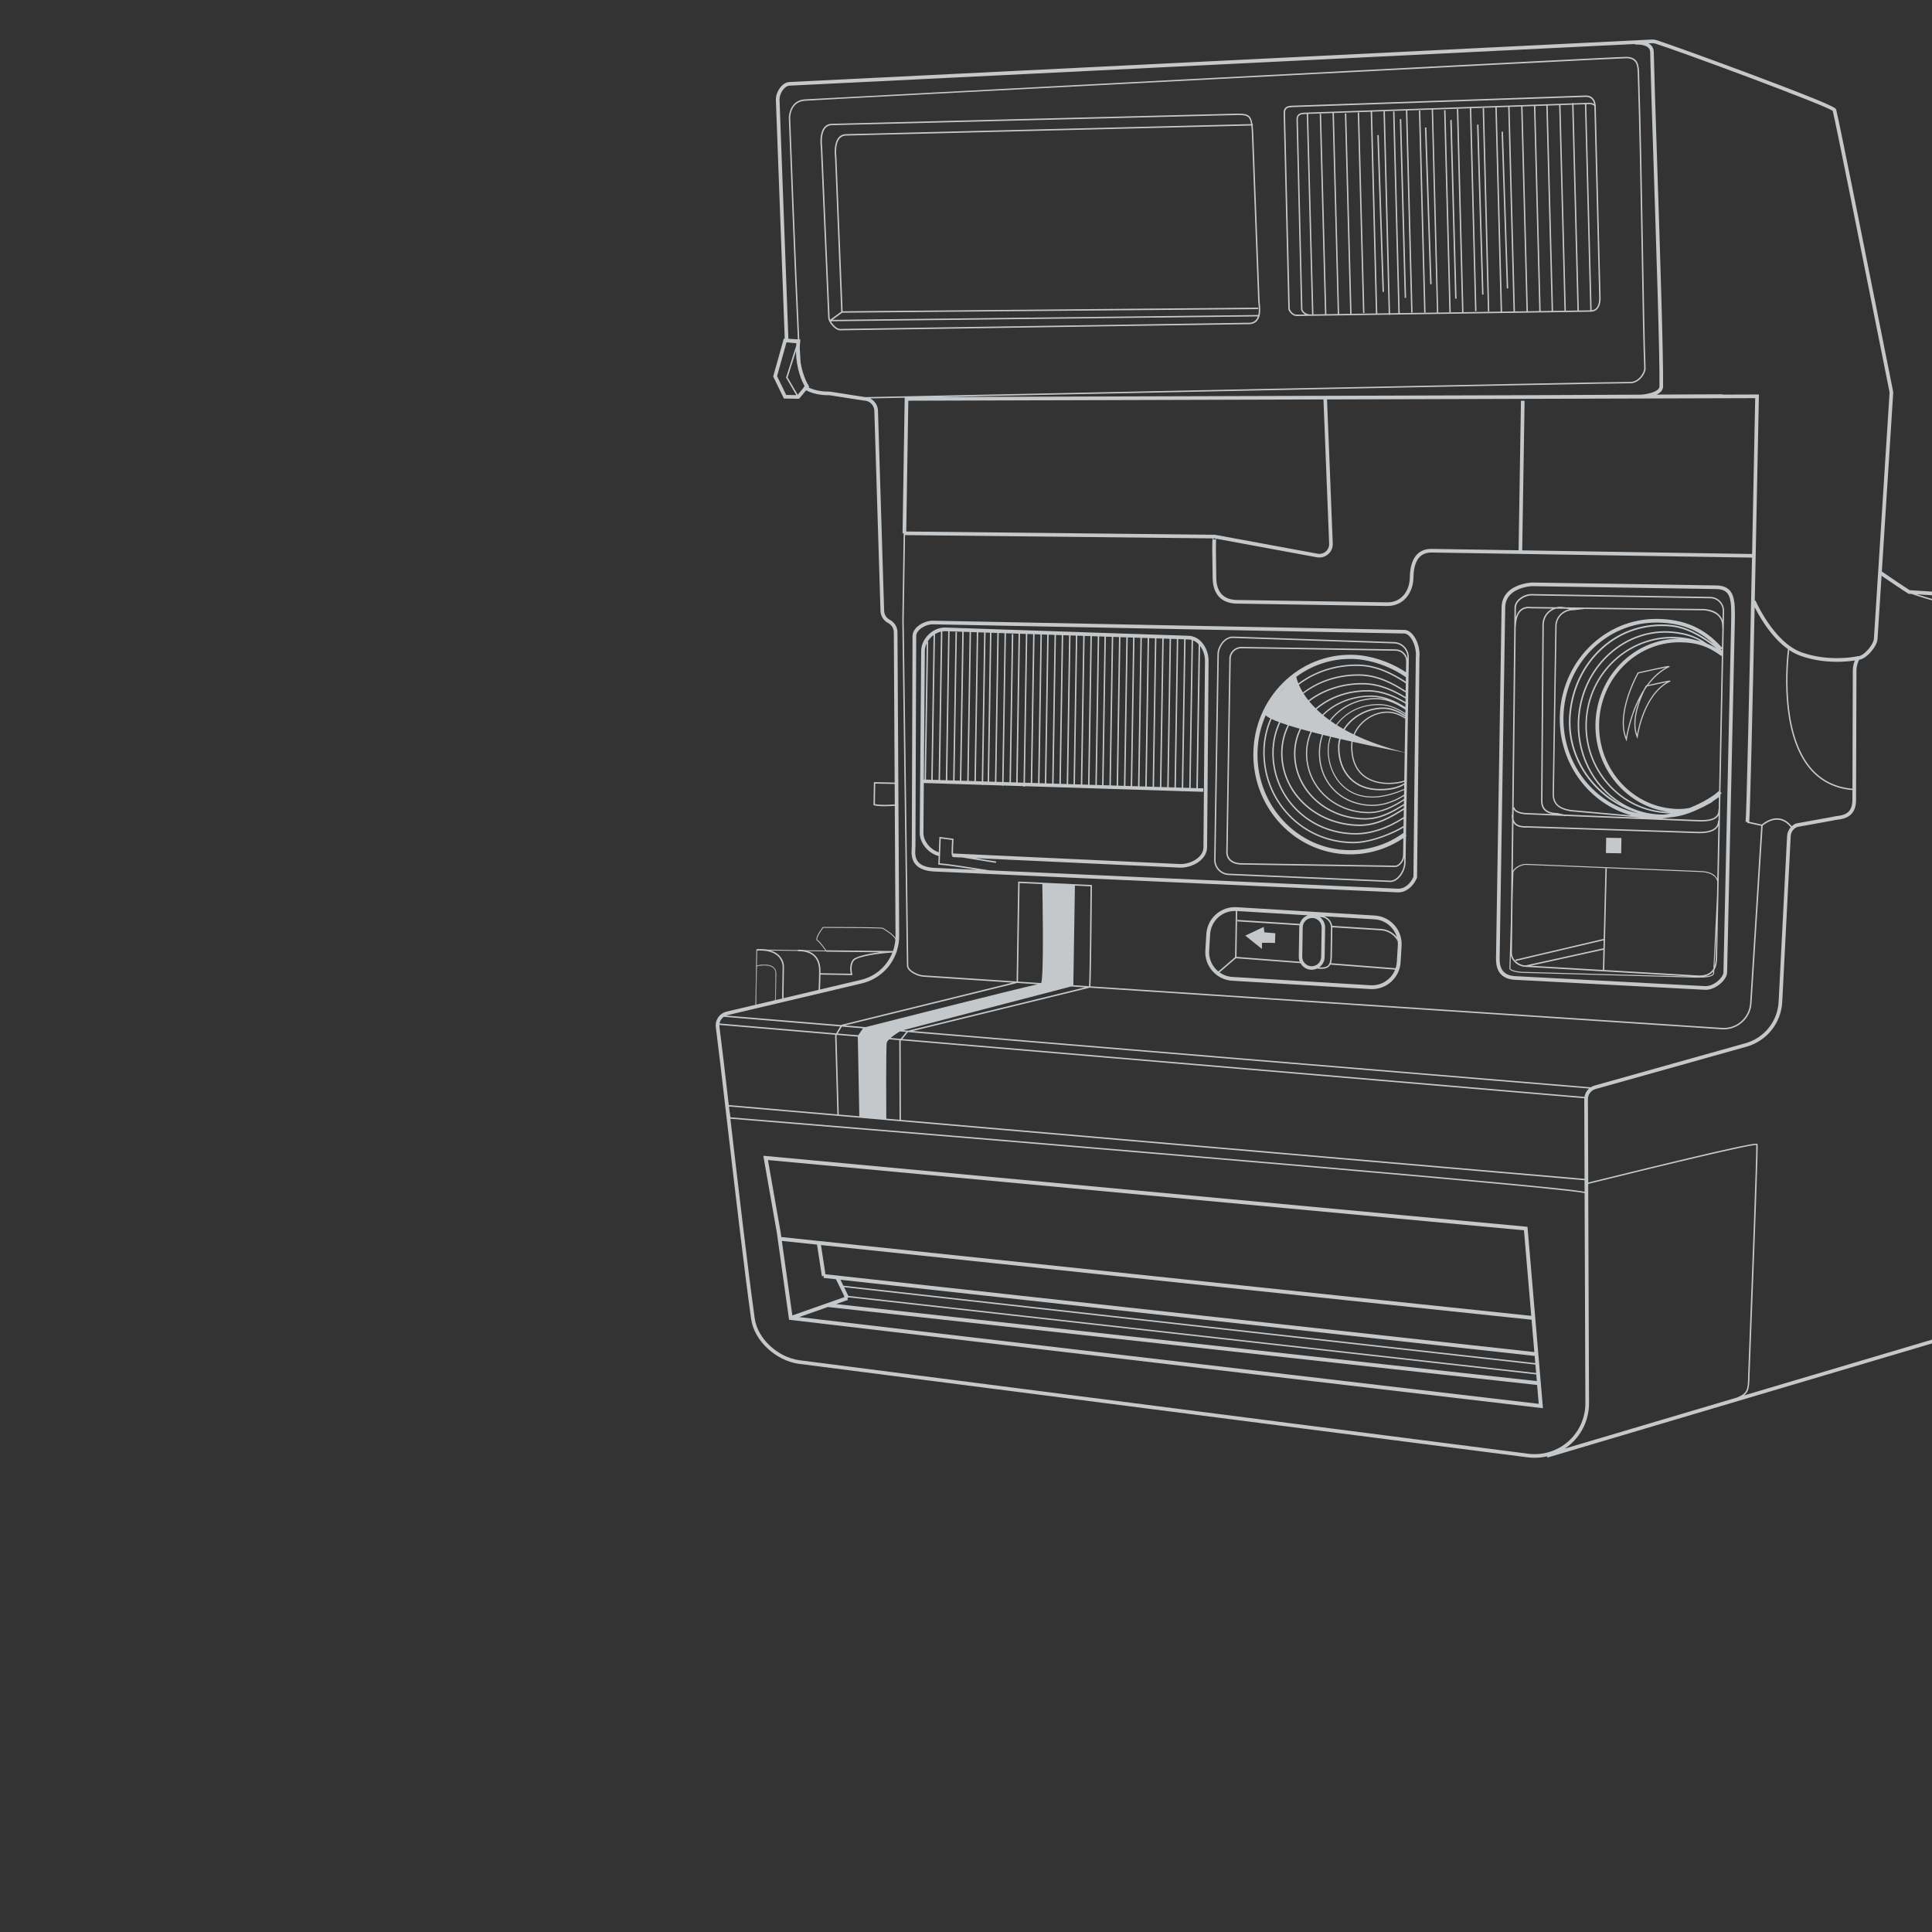 <svg width="440" height="440" viewBox="0 0 440 440" fill="none" xmlns="http://www.w3.org/2000/svg">
<rect x="0" y="0" width="440" height="440" fill="#333333" stroke="none"/>
<g clip-path="url(#clip0_5737_13895)">
<g opacity="0.8" clip-path="url(#clip1_5737_13895)">
<path d="M176.506 228.114L176.609 221.682C176.62 220.993 176.323 220.49 175.726 220.193C174.541 219.599 172.645 219.972 172.379 220.106L172.234 229.123L176.506 228.114ZM176.601 228.19L172.139 229.245L172.283 220.064V220.06C172.348 219.87 176.746 219.001 176.7 221.682C176.678 223.289 176.601 228.19 176.601 228.19Z" fill="#E9EEF1"/>
<path d="M172.139 229.245L176.602 228.19C176.602 228.19 176.678 223.289 176.705 221.686C176.746 219.001 172.348 219.873 172.287 220.064V220.068L172.139 229.245ZM172.188 220.064V220.06L172.249 216.328C172.249 216.275 172.291 216.233 172.341 216.233H172.345L187.972 216.481C187.648 216.008 186.635 214.561 186.106 214.249C186.011 214.196 185.958 214.108 185.931 213.99C185.786 213.255 187.206 211.367 187.37 211.153C187.385 211.13 187.416 211.115 187.443 211.115C187.458 211.115 188.322 211.119 189.605 211.123C190.885 211.123 192.583 211.134 194.274 211.146C201.185 211.207 201.208 211.294 201.234 211.405C201.257 211.427 201.467 211.565 201.672 211.694C202.571 212.265 204.433 213.457 204.334 214.79C204.33 214.843 204.288 214.889 204.231 214.881C204.182 214.877 204.14 214.832 204.144 214.778C204.231 213.556 202.434 212.41 201.57 211.854C201.254 211.656 201.124 211.568 201.071 211.504C200.515 211.37 192.709 211.313 187.488 211.306C187.043 211.896 186.007 213.415 186.114 213.952C186.129 214.013 186.156 214.055 186.194 214.078C186.864 214.478 188.166 216.435 188.223 216.522C188.242 216.553 188.246 216.591 188.231 216.621C188.212 216.652 188.181 216.671 188.147 216.671C188.147 216.671 188.147 216.671 188.143 216.671L172.432 216.42L172.375 219.9C172.76 219.755 173.624 219.664 174.146 219.675C175.871 219.702 176.811 220.414 176.792 221.678L176.689 228.182C176.689 228.224 176.659 228.262 176.617 228.274L172.154 229.328C172.147 229.328 172.139 229.332 172.131 229.332C172.108 229.332 172.089 229.325 172.07 229.309C172.048 229.294 172.036 229.264 172.036 229.237L172.181 220.06L172.188 220.064Z" fill="#E9EEF1"/>
<path d="M483.949 137.235C468.429 136.561 436.961 134.542 434.924 134.409C433.732 133.678 429.528 130.814 428.576 130.163L431.158 89.583C431.161 89.35 431.139 89.114 431.093 88.882C430.819 87.545 429.73 82.093 428.355 75.193C424.753 57.136 418.729 26.916 418.169 24.936C418.074 24.605 417.933 24.102 399.26 17.103C390.216 13.714 379.741 9.922 377.281 9.149C376.915 9.034 376.538 8.985 376.154 9.004L179.769 18.68C178.086 18.764 176.712 20.907 176.696 22.648L178.718 77.112L178.505 77.1L176.087 85.744L178.528 90.767L181.982 90.82L183.589 88.893C185.077 89.655 186.859 90.036 188.912 90.009L196.668 91.22H196.703C198.009 91.212 199.083 92.244 199.121 93.539L200.526 139.131C200.56 140.3 201.23 141.358 202.266 141.895C203.058 142.307 203.557 143.114 203.561 144.009L203.755 178.234C203.134 178.2 201.851 178.177 199.174 178.135L199.014 178.131L198.93 183.375L199.052 183.405C199.665 183.569 200.552 183.618 201.413 183.618C202.376 183.618 203.309 183.557 203.781 183.519L203.949 213.118C203.957 214.329 203.755 215.498 203.374 216.587L188.154 216.419L188.15 216.743L200.377 216.876C197.738 217.2 194.784 217.794 194.174 218.639C193.401 219.717 193.626 221.206 193.748 221.754L186.863 221.644C186.867 221.019 186.856 220.505 186.818 220.269L186.799 220.155C186.65 219.203 186.204 216.313 181.742 216.282L181.738 216.606C185.923 216.637 186.323 219.23 186.475 220.204L186.494 220.323C186.604 221.004 186.471 224.306 186.422 225.44L178.437 227.329L178.551 220.17C178.555 220.113 178.6 218.716 177.439 217.573C176.365 216.515 174.644 216.042 172.329 216.172L172.348 216.496C174.568 216.374 176.205 216.812 177.21 217.802C178.269 218.841 178.231 220.147 178.231 220.166L178.117 227.348L178.353 227.352L165.479 230.391C163.864 230.771 162.809 232.298 163.026 233.943C163.51 237.626 164.435 245.573 165.501 254.772C167.31 270.343 169.564 289.721 171.065 300.41C171.754 305.296 176.624 309.869 181.928 310.604L347.926 331.901C348.452 331.966 348.974 332 349.495 332C350.462 332 351.422 331.886 352.355 331.665L352.439 331.947C352.439 331.947 440.902 305.695 466.886 297.977C471.334 296.655 474.411 292.649 474.54 288.011L475.865 240.832L475.869 240.664L443.369 205.099L465.634 194.791L482.103 194.829C482.11 194.829 482.122 194.829 482.129 194.829C488.823 194.829 494.348 189.391 494.455 182.697L494.992 148.963C495.099 142.657 490.244 137.509 483.949 137.235ZM376.192 9.834C376.477 9.819 376.755 9.857 377.026 9.941C382.581 11.688 415.489 23.855 417.389 25.256C418.074 27.918 423.984 57.551 427.536 75.356C428.968 82.53 430 87.713 430.278 89.053C430.312 89.225 430.331 89.4 430.328 89.556L426.771 145.414C426.76 146.038 426.223 147.059 425.427 147.954C424.623 148.86 423.74 149.443 423.165 149.443C423.161 149.443 423.157 149.443 423.154 149.443L422.918 149.439L422.887 149.488C421.855 149.69 416.212 150.646 410.367 148.593C403.989 146.354 399.842 136.858 399.8 136.759L399.637 136.827C400.052 117.034 400.436 97.37 400.573 90.264L400.581 89.842L392.242 89.868V89.796L377.308 89.864C378.111 89.465 378.743 88.882 378.754 88.025C378.853 81.525 378.039 56.469 377.384 36.333C377.03 25.473 376.725 16.094 376.634 11.818C376.618 11.171 376.378 10.63 375.918 10.215C375.769 10.082 375.602 9.967 375.426 9.868L376.192 9.834ZM195.461 235.775L190.778 235.379L191.73 233.799L196.55 234.198L195.461 235.775ZM195.705 254.232L191.029 253.828L190.515 235.813L190.591 235.687L195.358 236.091L195.705 254.232ZM192.434 233.532L231.693 223.86L236.342 224.165C231.434 225.208 201.302 232.862 197.133 233.92L192.434 233.532ZM346.388 91.266L345.847 125.32L326.096 125.007C323.846 124.973 321.165 126.07 321.077 131.511C321.051 133.107 320.541 134.554 319.638 135.582C318.698 136.652 317.388 137.208 315.903 137.181L281.674 136.637C277.893 136.576 277.048 133.906 277.002 131.679C276.911 127.045 276.899 123.37 276.964 122.685L299.975 126.93C300.146 126.961 300.317 126.972 300.485 126.972C301.22 126.972 301.932 126.706 302.495 126.211C303.188 125.601 303.565 124.722 303.527 123.8L302.225 90.972L399.736 90.675C399.541 100.667 399.29 113.329 399.027 126.169L346.674 125.339L347.214 91.285L346.388 91.266ZM276.602 122.883C276.389 122.89 276.24 122.73 276.218 122.658L276.446 122.616H276.594L276.941 122.681C276.884 122.776 276.77 122.875 276.602 122.883ZM302.705 123.831C302.731 124.501 302.457 125.141 301.955 125.586C301.452 126.032 300.782 126.222 300.123 126.112L276.713 121.794L276.678 121.786L206.394 121.047L206.866 91.258L301.406 90.969L302.705 123.831ZM276.16 122.612C276.039 123.477 276.058 125.735 276.172 131.698C276.244 135.365 278.19 137.413 281.659 137.467L315.887 138.011C315.922 138.011 315.96 138.011 315.994 138.011C317.704 138.011 319.177 137.36 320.259 136.126C321.291 134.95 321.877 133.316 321.904 131.523C321.965 127.749 323.339 125.834 325.99 125.834C326.02 125.834 326.05 125.834 326.077 125.834L345.828 126.146L399.008 126.991C398.407 156.213 397.74 186.063 397.546 187.141L397.95 187.24L397.915 187.4L401.103 188.089L398.574 228.46C398.475 230.067 397.752 231.537 396.545 232.603C395.338 233.669 393.784 234.195 392.177 234.092L248.333 224.629C248.519 222.36 248.676 202.578 248.683 201.706V201.55L232.051 200.78L231.883 200.773L231.521 223.521L210.274 222.124C209.105 222.048 206.862 221.05 206.862 219.881L205.815 141.176L206.123 121.87L276.16 122.612ZM243.954 224.664L247.095 224.869L206.839 234.724L205.67 234.629L243.954 224.664ZM237.126 223.891L231.845 223.544L232.203 201.112L237.378 201.352C237.416 203.259 237.781 222.006 237.126 223.891ZM244.445 224.374L244.807 201.694L248.36 201.858C248.302 209.28 248.158 222.988 248.013 224.61L244.445 224.374ZM201.957 237.473C202.007 237.249 202.216 236.978 202.498 236.696L204.855 236.898L204.802 236.963L204.859 255.02L201.847 254.761C201.839 253.76 201.748 238.406 201.957 237.473ZM202.818 236.399C203.541 235.779 204.512 235.166 204.954 234.895L206.397 235.013L205.099 236.59L202.818 236.399ZM205.247 236.929L360.812 250.123C360.808 250.192 360.804 250.26 360.804 250.329L360.873 268.469L205.183 255.047L205.126 237.073L205.247 236.929ZM360.846 249.803L205.495 236.628L206.767 235.078L206.862 235.055L361.897 247.907C361.349 248.394 360.968 249.061 360.846 249.803ZM207.856 234.812L248.169 224.942L392.162 234.416C392.303 234.423 392.444 234.431 392.584 234.431C394.127 234.431 395.596 233.879 396.765 232.85C398.041 231.731 398.799 230.181 398.905 228.487L401.441 188.043C401.716 187.803 403.288 186.505 405.093 186.707C406.11 186.821 407.028 187.392 407.827 188.409C407.344 188.949 407.035 189.642 406.997 190.396L405.067 228.148C404.838 232.592 401.807 236.384 397.527 237.584L363.161 247.225C362.845 247.313 362.556 247.45 362.289 247.621L207.856 234.812ZM405.12 186.379C403.189 186.17 401.563 187.491 401.232 187.784L398.376 187.163C398.589 184.681 399.119 161.601 399.61 138.278C400.105 139.256 400.908 140.726 401.997 142.31C403.654 144.721 405.39 146.564 407.187 147.836C406.856 150.52 405.211 166.502 411.97 174.837C414.441 177.887 417.777 179.597 421.878 179.94L421.87 182.263C421.832 185.393 419.788 185.659 418.299 185.857C417.926 185.907 417.598 185.949 417.347 186.036L409.133 187.521L409.061 187.54C408.68 187.685 408.345 187.906 408.052 188.169C407.203 187.106 406.22 186.501 405.12 186.379ZM412.221 174.639C405.672 166.559 407.119 151.145 407.488 148.049C408.345 148.624 409.217 149.066 410.097 149.374C413.109 150.433 416.029 150.726 418.352 150.726C420.149 150.726 421.585 150.551 422.426 150.414C422.213 150.947 421.988 151.716 421.966 152.592L421.882 179.62C417.88 179.281 414.632 177.609 412.221 174.639ZM177.526 22.636C177.538 21.307 178.619 19.567 179.811 19.51L372.384 10.021L372.395 10.154C372.414 10.15 374.436 9.998 375.369 10.836C375.659 11.095 375.803 11.426 375.811 11.841C375.902 16.117 376.207 25.5 376.561 36.364C377.216 56.488 378.031 81.537 377.932 88.014C377.913 89.297 374.756 89.83 373.953 89.853V89.88L348.01 90.001L214.055 90.409C257.738 89.503 364.978 87.294 371.108 87.294C371.173 87.294 371.226 87.294 371.268 87.294C372.11 87.302 372.951 86.921 373.637 86.216C374.334 85.501 374.802 84.514 374.775 83.817C374.558 78.147 374.391 68.376 374.193 57.059C373.964 43.919 373.705 29.022 373.305 16.784V16.73C373.252 15.062 373.184 12.987 370.389 12.941C370.385 12.941 370.377 12.941 370.37 12.941C367.08 12.941 184.449 22.53 183.185 22.636C179.739 22.926 179.64 26.703 179.64 26.749C179.708 28.531 181.003 63.004 181.707 77.283L179.548 77.161L177.526 22.636ZM179.05 89.948L176.971 85.664L179.122 77.965L179.354 77.98C180.356 78.098 180.976 78.147 181.365 78.159C181.346 78.357 181.338 78.551 181.327 78.745L179.015 85.988L181.353 89.983L179.05 89.948ZM182.88 88.452L181.677 89.895L179.369 85.95L181.292 79.922C181.308 84.096 182.697 86.955 183.234 87.903L182.88 88.452ZM196.733 90.394L189.007 89.187L188.973 89.183H188.939C187.076 89.206 185.477 88.886 184.137 88.238L184.301 88.044L184.129 87.785C184.11 87.759 182.842 85.794 182.332 82.523C182.279 81.822 182.21 80.695 182.134 79.237C182.149 78.757 182.183 78.266 182.241 77.755L182.29 77.321L182.035 77.306C181.319 62.802 179.979 27.179 179.963 26.749C179.967 26.604 180.062 23.226 183.212 22.96C186.76 22.663 368.18 13.265 370.373 13.265C370.377 13.265 370.381 13.265 370.381 13.265C372.868 13.303 372.925 15.051 372.978 16.742V16.795C373.378 29.034 373.637 43.926 373.865 57.067C374.063 68.384 374.231 78.159 374.448 83.833C374.467 84.354 374.117 85.264 373.404 85.996C372.967 86.445 372.251 86.974 371.303 86.974C371.291 86.974 371.284 86.974 371.272 86.974C366.524 86.913 213.8 90.093 197.217 90.439C197.057 90.413 196.897 90.394 196.733 90.394ZM199.258 183.123L199.33 178.459C200.853 178.485 202.909 178.52 203.755 178.546L203.781 183.196C202.947 183.26 200.537 183.417 199.258 183.123ZM186.859 221.968L194.17 222.082L194.11 221.872C194.106 221.853 193.584 220.014 194.437 218.826C195.157 217.821 200.373 217.078 203.233 216.941C202.034 219.999 199.418 222.367 196.048 223.163L186.753 225.36C186.787 224.618 186.844 223.159 186.859 221.968ZM165.673 231.198L196.242 223.97C200.004 223.079 202.909 220.38 204.139 216.918C204.162 216.918 204.189 216.918 204.212 216.918L204.215 216.686C204.589 215.559 204.79 214.356 204.783 213.11L204.394 144.001C204.387 142.798 203.72 141.709 202.65 141.157C201.877 140.761 201.382 139.972 201.356 139.104L199.951 93.512C199.913 92.298 199.189 91.251 198.165 90.736C199.928 90.698 202.605 90.645 206.039 90.573L205.548 121.451L205.803 121.455L205.491 141.179L206.538 219.885C206.538 221.248 208.949 222.36 210.251 222.447L230.627 223.788L191.65 233.391L191.585 233.406L191.554 233.456L165.38 231.285C165.475 231.255 165.57 231.221 165.673 231.198ZM164.843 231.571L191.368 233.768L190.416 235.348L163.868 233.094C163.982 232.477 164.332 231.929 164.843 231.571ZM163.849 233.837C163.83 233.696 163.826 233.555 163.83 233.418L190.226 235.657L190.184 235.729L190.702 253.801L165.977 251.669C165.06 243.764 164.283 237.115 163.849 233.837ZM166.015 251.997L360.869 268.797L360.881 271.424C359.373 271.093 353.512 270.404 330.803 268.348C314.627 266.882 292.073 264.928 263.758 262.537C216.77 258.569 169.172 254.689 166.354 254.46L166.118 252.884C166.084 252.587 166.05 252.29 166.015 251.997ZM348.033 331.075L182.043 309.781C177.085 309.096 172.531 304.839 171.891 300.296C170.391 289.641 168.148 270.331 166.339 254.784C172.192 255.26 352.899 269.993 360.881 271.718L361.06 319.564C361.071 322.892 359.647 326.068 357.157 328.272C354.662 330.477 351.338 331.501 348.033 331.075ZM356.391 329.906C356.848 329.601 357.29 329.262 357.705 328.893C360.378 326.528 361.905 323.128 361.89 319.56L361.703 269.635C361.985 269.566 362.419 269.459 362.986 269.319C392.771 261.966 399.054 260.751 399.949 260.751C399.956 260.751 399.964 260.751 399.972 260.751C400.063 262.72 398.902 292.893 398.399 305.931C398.235 310.219 398.125 313.056 398.121 313.273C398.068 316.593 397.942 317.29 395.589 318.273C378.503 323.345 363.417 327.819 356.391 329.906ZM493.633 182.678C493.534 188.923 488.378 193.995 482.137 193.995C482.129 193.995 482.122 193.995 482.11 193.995L467.678 193.964L473.093 191.337L473.032 191.211L473.291 191.227L475.671 146.236L475.347 146.221L472.971 191.093L472.735 190.591L441.995 204.824L475.035 240.98L473.714 287.992C473.592 292.273 470.755 295.966 466.65 297.185C453.228 301.172 423.123 310.105 397.161 317.812C398.258 317.001 398.41 315.912 398.452 313.281C398.456 313.067 398.563 310.234 398.73 305.947C399.625 282.669 400.432 261.059 400.284 260.583C400.189 260.29 400.048 259.845 362.918 269.01C362.4 269.14 361.992 269.239 361.711 269.307L361.638 250.332C361.635 249.262 362.354 248.31 363.382 248.021L397.748 238.38C402.374 237.081 405.649 232.988 405.893 228.186L407.823 190.434C407.869 189.502 408.459 188.683 409.324 188.336L417.533 186.851L417.606 186.832C417.769 186.767 418.082 186.729 418.409 186.688C419.894 186.493 422.655 186.132 422.704 182.278L422.796 152.607C422.822 151.537 423.218 150.631 423.405 150.257C424.517 150.113 425.61 149.005 426.051 148.502C426.79 147.664 427.586 146.419 427.601 145.444L428.511 131.13C429.966 132.121 433.599 134.588 434.581 135.174L434.669 135.228L434.768 135.235C434.794 135.235 435.011 135.251 435.4 135.277C440.574 137.242 471.288 145.143 475.031 146.103L475.081 146.114L489.444 140.414L489.326 140.113L475.058 145.776C461.556 142.31 442.242 137.208 436.542 135.35C443.613 135.799 470.085 137.467 483.915 138.068C489.756 138.324 494.261 143.102 494.166 148.951L493.633 182.678Z" fill="#E9EEF1"/>
<path d="M213.05 198.496L318.317 203.229C318.366 203.233 318.42 203.233 318.469 203.233C320.186 203.233 321.828 201.965 322.688 199.962L322.722 199.886L323.259 149.869C323.461 147.95 322.852 145.799 321.74 144.508C321.176 143.849 320.529 143.487 319.867 143.457L212.566 141.362C211.618 141.321 210.479 141.652 209.546 142.25C208.48 142.935 207.867 143.83 207.825 144.786L207.654 192.727C207.65 192.837 207.643 192.955 207.635 193.077C207.57 194.14 207.475 195.747 208.564 196.939C209.455 197.91 210.925 198.42 213.05 198.496ZM208.469 193.123C208.476 192.997 208.484 192.875 208.488 192.742L208.659 144.801C208.69 144.146 209.177 143.472 209.996 142.943C210.78 142.44 211.747 142.147 212.543 142.185L319.844 144.279C320.373 144.302 320.826 144.706 321.116 145.041C322.075 146.157 322.616 148.114 322.437 149.793L321.9 199.703C321.142 201.401 319.756 202.464 318.359 202.395L225.387 198.218C222.242 197.712 215.993 196.733 214.021 196.607L214.249 190.96L216.819 191.295C216.633 194.688 216.751 194.825 216.804 194.882L216.857 194.932L216.918 194.939H216.922L216.911 195.191L219.215 195.297C221.423 195.651 224.721 196.181 226.823 196.52L226.872 196.2C226.145 196.082 224.123 195.754 222.089 195.431L268.804 197.605C268.834 197.605 268.868 197.605 268.899 197.605C270.232 197.605 271.69 197.159 272.817 196.405C274.142 195.518 274.885 194.311 274.904 193.005L275.247 150.558C275.269 149.195 274.828 147.79 274.036 146.701C273.156 145.49 271.953 144.812 270.651 144.793L258.393 144.378V144.363L258.07 144.359V144.371L215.235 142.916C215.212 142.916 215.19 142.916 215.167 142.916C213.872 142.916 212.536 143.491 211.492 144.5C210.43 145.528 209.813 146.872 209.79 148.194L209.466 189.639C209.428 191.954 211.355 194.334 213.762 194.947L213.682 196.916L213.842 196.923C215.144 196.98 219.184 197.578 222.478 198.088L213.08 197.666C211.21 197.601 209.897 197.167 209.177 196.379C208.328 195.442 208.408 194.155 208.469 193.123ZM211.23 146.164C211.454 145.783 211.74 145.422 212.075 145.094C212.246 144.927 212.429 144.778 212.616 144.641L212.09 177.583L210.883 177.545L211.382 146.168L211.23 146.164ZM270.841 179.441L269.47 179.399L270.007 145.608L270.632 145.631C270.887 145.635 271.134 145.673 271.378 145.738L270.841 179.441ZM271.698 145.844C272.166 146.031 272.6 146.332 272.985 146.743L272.463 179.495L271.161 179.453L271.698 145.844ZM269.146 179.388L267.802 179.346L268.339 145.551L269.683 145.597L269.146 179.388ZM267.482 179.335L266.157 179.293L266.694 145.494L268.019 145.54L267.482 179.335ZM265.834 179.281L264.489 179.239L265.026 145.437L266.371 145.483L265.834 179.281ZM264.166 179.232L262.822 179.19L263.359 145.384L264.703 145.429L264.166 179.232ZM262.502 179.179L261.158 179.137L261.695 145.326L263.039 145.372L262.502 179.179ZM260.834 179.125L259.509 179.083L260.046 145.269L261.371 145.315L260.834 179.125ZM259.185 179.072L257.841 179.03L258.378 145.212L259.722 145.258L259.185 179.072ZM257.521 179.019L256.303 178.981L256.84 145.159L258.058 145.201L257.521 179.019ZM255.979 178.973L254.635 178.931L255.172 145.106L256.516 145.151L255.979 178.973ZM254.311 178.92L252.986 178.878L253.523 145.048L254.848 145.094L254.311 178.92ZM252.666 178.866L251.322 178.824L251.859 144.991L253.203 145.037L252.666 178.866ZM250.998 178.813L249.791 178.775L250.328 144.938L251.535 144.98L250.998 178.813ZM249.471 178.767L248.127 178.725L248.664 144.885L250.008 144.93L249.471 178.767ZM247.804 178.714L246.479 178.672L247.015 144.828L248.341 144.873L247.804 178.714ZM246.155 178.661L244.811 178.619L245.348 144.77L246.692 144.816L246.155 178.661ZM244.491 178.607L243.265 178.569L243.802 144.717L245.028 144.759L244.491 178.607ZM242.941 178.558L241.597 178.516L242.134 144.66L243.478 144.706L242.941 178.558ZM241.273 178.508L239.948 178.466L240.485 144.607L241.81 144.652L241.273 178.508ZM239.624 178.455L238.28 178.413L238.817 144.55L240.161 144.595L239.624 178.455ZM237.96 178.402L236.742 178.364L237.279 144.496L238.497 144.538L237.96 178.402ZM236.955 144.485L236.418 178.352L235.074 178.31L235.611 144.439L237.027 144.489L236.955 144.485ZM234.75 178.299L233.425 178.257L233.962 144.382L235.287 144.428L234.75 178.299ZM233.105 178.249L231.761 178.208L232.298 144.329L233.642 144.374L233.105 178.249ZM231.438 178.196L230.231 178.158L230.767 144.405L230.444 144.401L229.907 178.147L228.563 178.105L229.1 144.218L231.971 144.317L231.438 178.196ZM228.243 178.093L226.918 178.051L227.455 144.161L228.78 144.207L228.243 178.093ZM227.135 144.154L226.598 178.044L225.254 178.002L225.791 144.108L227.321 144.161L227.135 144.154ZM224.93 177.99L223.917 177.96L224.454 144.062L225.467 144.096L224.93 177.99ZM223.594 177.949L222.249 177.907L222.786 144.005L224.13 144.051L223.594 177.949ZM221.926 177.895L220.601 177.853L221.141 143.948L222.466 143.994L221.926 177.895ZM220.281 177.842L218.937 177.8L219.477 143.891L220.821 143.937L220.281 177.842ZM218.613 177.789L217.394 177.751L217.931 143.918L217.608 143.914L217.071 177.743L215.727 177.701L216.267 143.784L219.15 143.883L218.613 177.789ZM215.407 177.69L214.082 177.648L214.618 143.792C214.82 143.761 215.018 143.742 215.216 143.75L215.944 143.773L215.407 177.69ZM213.758 177.636L212.414 177.594L212.939 144.42C213.37 144.154 213.83 143.956 214.291 143.849L213.758 177.636ZM210.563 177.537L210.418 177.534L210.392 178.326L223.582 178.741V178.783L223.906 178.786V178.752L228.231 178.889V178.954L228.555 178.958V178.897L233.094 179.041V179.148L233.418 179.152V179.049L242.93 179.35H242.956L252.655 179.658V179.674L252.978 179.677V179.67L269.139 180.18V180.199L269.462 180.203V180.188L274.024 180.332L274.051 179.54L272.798 179.502L273.312 147.116C273.331 147.143 273.354 147.166 273.373 147.192C274.059 148.14 274.443 149.363 274.424 150.555L274.081 193.001C274.066 194.025 273.453 194.993 272.364 195.724C271.347 196.405 270.018 196.801 268.838 196.782L217.044 194.372C217.033 193.748 217.082 192.396 217.154 191.17L217.162 191.021L213.944 190.598L213.804 194.094C211.862 193.511 210.274 191.524 210.304 189.654L210.628 148.209C210.635 147.634 210.788 147.048 211.058 146.495L210.563 177.537Z" fill="#E9EEF1"/>
<path d="M345.36 223.163L388.194 225.414C388.282 225.422 388.369 225.425 388.457 225.425C389.603 225.425 390.886 224.873 391.937 223.91C392.802 223.122 393.323 222.215 393.335 221.492L395.094 141.522C395.17 136.804 395.223 133.396 390.871 133.328L349.145 132.669C348.189 132.661 345.246 133.008 343.441 134.782C342.474 135.734 341.979 136.934 341.975 138.347L340.711 218.008V218.019C340.688 219.401 340.638 223.087 345.36 223.163ZM341.537 218.027V218.019L342.801 138.35C342.805 137.162 343.216 136.161 344.02 135.373C345.588 133.83 348.223 133.495 349.088 133.495C349.103 133.495 349.118 133.495 349.13 133.495L390.856 134.154C394.237 134.207 394.344 136.446 394.264 141.503L392.505 221.473C392.497 221.96 392.055 222.676 391.377 223.293C390.41 224.176 389.245 224.656 388.244 224.58L345.383 222.326C341.48 222.272 341.518 219.405 341.537 218.027Z" fill="#E9EEF1"/>
<path d="M313.093 208.507L281.637 206.607C279.904 206.5 278.225 207.079 276.919 208.236C275.617 209.39 274.84 210.986 274.733 212.722L274.509 216.45C274.402 218.186 274.981 219.862 276.138 221.168C277.292 222.47 278.888 223.247 280.624 223.354L312.08 225.254C312.214 225.262 312.347 225.265 312.48 225.265C314.072 225.265 315.591 224.69 316.794 223.624C318.097 222.47 318.873 220.875 318.98 219.138L319.205 215.411C319.426 211.82 316.684 208.724 313.093 208.507ZM300.764 208.865C301.399 208.876 301.993 209.135 302.439 209.592C302.884 210.049 303.124 210.655 303.113 211.29L303.006 217.969C302.972 220.189 302.028 220.346 300.581 220.319C300.531 220.319 300.482 220.307 300.432 220.304C300.554 220.216 300.672 220.125 300.783 220.018C301.35 219.47 301.67 218.735 301.681 217.95L301.788 211.271C301.799 210.487 301.506 209.744 300.954 209.177C300.843 209.063 300.725 208.964 300.604 208.872C300.657 208.869 300.71 208.865 300.764 208.865ZM300.185 208.594C300.181 208.594 300.177 208.598 300.173 208.598C300.169 208.598 300.166 208.594 300.166 208.594H300.185ZM298.875 209.07C299.446 209.078 299.983 209.314 300.387 209.729C300.79 210.144 301.003 210.689 300.996 211.26L300.889 217.939C300.882 218.51 300.645 219.047 300.23 219.451C299.815 219.851 299.275 220.06 298.7 220.06C297.512 220.041 296.56 219.059 296.579 217.87L296.685 211.191C296.704 210.015 297.668 209.07 298.837 209.07C298.852 209.07 298.863 209.07 298.875 209.07ZM281.766 207.483L297.843 208.454C297.455 208.594 297.1 208.811 296.792 209.109C296.419 209.47 296.152 209.916 296.011 210.403L281.808 209.497L281.785 209.836L295.935 210.738C295.912 210.883 295.893 211.028 295.893 211.18L295.787 217.859C295.779 218.263 295.855 218.655 296.008 219.02L281.603 217.916L281.766 207.483ZM276.789 220.593C275.788 219.462 275.285 218.011 275.377 216.503L275.601 212.776C275.693 211.268 276.367 209.885 277.494 208.884C278.587 207.913 279.984 207.422 281.443 207.471L281.275 217.989L277.482 221.248C277.239 221.05 277.003 220.837 276.789 220.593ZM316.223 222.977C315.092 223.978 313.638 224.473 312.134 224.39L280.677 222.489C279.607 222.425 278.602 222.059 277.745 221.454L281.488 218.236L296.171 219.359C296.293 219.573 296.442 219.774 296.617 219.957C297.165 220.525 297.9 220.844 298.684 220.856C298.7 220.856 298.715 220.856 298.73 220.856C299.168 220.856 299.595 220.757 299.979 220.574C300.169 220.62 300.367 220.646 300.569 220.65C300.638 220.65 300.706 220.65 300.771 220.65C301.719 220.65 302.542 220.521 302.98 219.683L317.72 220.829C317.407 221.64 316.901 222.379 316.223 222.977ZM318.344 215.357L318.12 219.085C318.089 219.576 317.994 220.052 317.842 220.509L303.124 219.363C303.25 219.005 303.322 218.552 303.334 217.973L303.44 211.294C303.44 211.26 303.437 211.222 303.437 211.188L314.483 211.881C316.124 211.98 317.552 212.92 318.31 214.318C318.348 214.657 318.363 215.003 318.344 215.357ZM314.498 211.546L303.402 210.849C303.25 209.836 302.534 208.998 301.578 208.678L313.04 209.371C315.481 209.52 317.465 211.207 318.116 213.427C317.251 212.338 315.953 211.633 314.498 211.546Z" fill="#E9EEF1"/>
<path d="M173.84 263.218L176.924 280.769L179.704 300.566L350.865 320.645L351.395 320.706L347.876 279.394L173.84 263.218ZM178.063 282.612L186.074 283.453L187.179 290.665L187.609 290.601L187.563 291.035L190.385 291.343L192.247 295.14L192.224 295.349L192.357 295.364L192.369 295.387L180.45 299.584L178.063 282.612ZM350.439 319.716L182.011 299.957L188.568 297.649L188.565 297.668L350.07 315.421L350.439 319.716ZM349.997 314.537L190.427 296.994L193.119 296.046L192.974 295.635L193.313 295.471L349.872 313.022L349.997 314.537ZM349.841 312.694L193.21 295.136L192.239 293.152L349.677 310.771L349.841 312.694ZM349.647 310.44L192.072 292.806L191.413 291.458L349.514 308.806L349.647 310.44ZM349.434 307.923L187.99 290.205L186.969 283.549L348.805 300.558L349.434 307.923ZM177.937 281.725L177.785 280.632L174.895 264.193L347.073 280.194L348.733 299.675L177.937 281.725Z" fill="#E9EEF1"/>
<path d="M279.894 199.292L316.593 200.876H316.597C316.609 200.876 316.62 200.876 316.631 200.876C317.503 200.876 318.368 200.346 319.068 199.383C319.697 198.522 320.093 197.414 320.108 196.489L320.203 190.442C320.245 190.412 320.287 190.385 320.329 190.354L320.207 190.187L320.679 160.402L320.755 160.28C320.732 160.265 320.706 160.249 320.683 160.238L320.79 153.559L320.812 153.525C320.805 153.521 320.797 153.513 320.79 153.509L320.85 149.717C320.866 148.803 320.519 147.931 319.879 147.268C319.24 146.606 318.379 146.233 317.469 146.217L280.762 144.968C278.85 144.957 277.285 147.162 277.255 149.02L276.512 195.796C276.497 196.71 276.843 197.582 277.483 198.241C278.127 198.907 278.983 199.28 279.894 199.292ZM307.988 191.725C302.451 191.638 297.345 189.414 293.602 185.461C289.92 181.573 287.939 176.448 288.023 171.033C288.065 168.482 288.606 166.022 289.596 163.753C290.072 163.981 290.635 164.213 291.279 164.453C290.319 166.555 289.794 168.836 289.756 171.205C289.676 176.136 291.534 180.8 294.988 184.342C298.495 187.94 303.285 189.966 308.467 190.05C308.547 190.05 308.627 190.05 308.711 190.05C312.23 190.05 315.912 188.839 319.67 186.455L319.643 188.112C317.926 189.201 312.485 191.801 307.988 191.725ZM319.64 188.496L319.621 189.696C315.961 192.335 311.666 193.694 307.18 193.622C295.525 193.435 286.195 183.516 286.386 171.509C286.435 168.493 287.075 165.584 288.244 162.915C288.476 163.136 288.838 163.368 289.306 163.608C288.294 165.923 287.741 168.429 287.7 171.029C287.612 176.528 289.623 181.733 293.366 185.686C297.166 189.7 302.36 191.961 307.98 192.053C308.041 192.053 308.106 192.053 308.167 192.053C312.565 192.049 317.747 189.639 319.64 188.496ZM308.475 189.726C303.376 189.646 298.67 187.651 295.22 184.117C291.827 180.637 290 176.052 290.079 171.212C290.118 168.84 290.647 166.597 291.576 164.564C292.094 164.754 292.657 164.944 293.255 165.139C292.311 167.046 291.801 169.122 291.766 171.281C291.698 175.683 293.457 179.849 296.728 183.013C300.045 186.223 304.572 188.035 309.469 188.115C309.537 188.115 309.602 188.115 309.671 188.115C313.718 188.115 316.898 186.185 319.708 184.433L319.681 186.074C315.828 188.55 312.073 189.779 308.475 189.726ZM291.309 157.888C291.759 157.336 292.238 156.803 292.745 156.293C292.288 156.792 291.801 157.333 291.309 157.888ZM309.473 187.784C304.656 187.708 300.208 185.93 296.953 182.773C293.75 179.673 292.021 175.591 292.09 171.281C292.124 169.156 292.631 167.111 293.567 165.234C294.329 165.474 295.144 165.717 296.001 165.961C295.182 167.656 294.733 169.499 294.702 171.41C294.637 175.393 296.233 179.167 299.192 182.03C302.196 184.94 306.293 186.577 310.725 186.649C310.786 186.649 310.847 186.649 310.904 186.649C314.423 186.649 317.233 185.012 319.716 183.47L319.708 184.041C316.852 185.827 313.612 187.853 309.473 187.784ZM310.733 186.326C306.381 186.257 302.363 184.65 299.42 181.798C296.526 178.996 294.965 175.31 295.026 171.414C295.056 169.529 295.502 167.717 296.317 166.049C297.01 166.243 297.726 166.437 298.464 166.631C297.809 168.109 297.451 169.704 297.425 171.353C297.303 178.992 303.498 185.077 311.525 185.206C311.578 185.206 311.632 185.206 311.685 185.206C314.807 185.206 317.469 183.755 319.739 182.312L319.727 183.085C317.195 184.666 314.328 186.379 310.733 186.326ZM311.529 184.917C303.662 184.791 297.592 178.836 297.71 171.361C297.737 169.735 298.095 168.162 298.746 166.708C299.504 166.906 300.277 167.104 301.057 167.298C300.627 168.512 300.383 169.819 300.361 171.189C300.25 178.238 305.322 183.436 312.424 183.546C312.477 183.546 312.534 183.546 312.587 183.546C314.933 183.546 317.45 182.75 319.75 181.292L319.739 181.966C317.435 183.443 314.724 184.966 311.529 184.917ZM312.595 183.283C312.542 183.283 312.488 183.283 312.435 183.283C305.486 183.173 300.521 178.089 300.631 171.193C300.654 169.845 300.894 168.558 301.32 167.362C301.842 167.492 302.367 167.621 302.897 167.747C302.573 168.71 302.39 169.735 302.375 170.805C302.329 173.653 303.517 177.792 307.02 180.088C308.281 180.915 310.086 181.638 312.546 181.638C314.514 181.638 316.913 181.166 319.777 179.921L319.761 180.972C317.465 182.461 314.945 183.283 312.595 183.283ZM301.389 162.926C301.617 162.702 301.849 162.481 302.097 162.271C304.858 159.903 308.528 158.639 312.409 158.696C313.665 158.715 314.838 158.958 315.931 159.328C315.181 159.122 314.392 158.993 313.558 158.978C313.482 158.978 313.402 158.978 313.326 158.978C308.966 158.978 305.162 160.946 302.82 164.031C302.314 163.661 301.834 163.292 301.389 162.926ZM307.146 179.894C303.723 177.651 302.561 173.596 302.603 170.809C302.619 169.758 302.801 168.749 303.121 167.8C303.746 167.949 304.37 168.097 304.995 168.242C304.827 168.851 304.736 169.468 304.724 170.089C304.679 172.994 305.612 175.58 307.359 177.366C309.042 179.091 311.346 179.974 314.202 179.997C314.251 179.997 314.301 179.997 314.351 179.997C316.59 179.997 318.413 179.578 319.799 178.759L319.784 179.666C313.368 182.484 309.374 181.356 307.146 179.894ZM314.206 179.673C311.438 179.651 309.21 178.798 307.592 177.137C305.909 175.412 305.006 172.911 305.052 170.093C305.059 169.495 305.151 168.897 305.315 168.314C306.148 168.505 306.975 168.695 307.793 168.878C307.752 169.156 307.721 169.434 307.717 169.716C307.656 173.432 308.921 176.029 311.468 177.442C312.98 178.28 314.766 178.558 316.346 178.558C317.819 178.558 319.106 178.314 319.815 178.051L319.811 178.382C318.44 179.243 316.513 179.692 314.206 179.673ZM319.811 177.743C318.623 178.219 314.651 178.885 311.597 177.191C309.149 175.835 307.934 173.318 307.995 169.716C307.999 169.457 308.026 169.194 308.064 168.935C313.479 170.138 318.292 171.083 319.914 171.395L319.811 177.743ZM319.914 171.361C315.314 170.203 311.559 168.829 308.505 167.362C308.928 166.342 309.598 165.375 310.489 164.556C312.062 163.109 314.122 162.29 316.125 162.328C317.652 162.351 318.95 162.999 320.036 163.665L319.914 171.361ZM320.039 163.338C318.95 162.683 317.656 162.07 316.129 162.047C314.057 162.016 311.925 162.854 310.299 164.35C309.385 165.192 308.692 166.19 308.254 167.241C307.55 166.898 306.88 166.548 306.247 166.193C306.754 165.379 307.405 164.621 308.189 163.958C310.128 162.321 312.656 161.399 315.127 161.441C317.065 161.472 318.695 162.347 320.043 163.216L320.039 163.338ZM320.047 162.839C318.691 161.982 317.065 161.148 315.131 161.118C312.591 161.079 309.975 162.024 307.976 163.711C307.161 164.4 306.484 165.188 305.962 166.034C305.448 165.74 304.953 165.447 304.484 165.15C306.537 162.313 310.071 160.504 314.145 160.577C316.464 160.615 318.421 161.632 320.047 162.667V162.839ZM320.055 162.401C318.425 161.373 316.468 160.386 314.153 160.348C314.08 160.348 314.008 160.348 313.935 160.348C309.873 160.348 306.35 162.184 304.294 165.032C303.856 164.75 303.437 164.468 303.037 164.187C305.33 161.167 309.054 159.244 313.326 159.244C313.402 159.244 313.479 159.244 313.555 159.244C316.106 159.286 318.265 160.436 320.066 161.62L320.055 162.401ZM320.077 161.041C317.972 159.735 315.432 158.452 312.412 158.403C308.471 158.342 304.721 159.632 301.907 162.047C301.648 162.268 301.404 162.5 301.164 162.736C300.692 162.336 300.254 161.944 299.85 161.552C299.9 161.51 299.946 161.464 299.995 161.422C303.133 158.821 307.298 157.424 311.712 157.496C314.983 157.55 317.762 158.871 320.085 160.249L320.077 161.041ZM320.097 159.884C317.77 158.517 314.994 157.23 311.723 157.176C307.218 157.1 302.988 158.524 299.793 161.175C299.736 161.224 299.679 161.274 299.622 161.323C299.081 160.786 298.605 160.257 298.186 159.751C301.583 157.173 305.958 155.798 310.558 155.874C314.312 155.935 317.481 157.508 320.104 159.092L320.097 159.884ZM320.116 158.722C317.488 157.15 314.324 155.615 310.566 155.554C305.878 155.486 301.438 156.879 297.984 159.503C297.558 158.966 297.192 158.448 296.884 157.961C300.3 155.349 304.751 153.818 309.659 153.894C313.772 153.959 317.218 155.844 320.051 157.675L320.135 157.546L320.116 158.722ZM320.135 157.348C317.283 155.509 313.814 153.635 309.663 153.57C304.869 153.494 300.326 154.96 296.728 157.709C296.336 157.062 296.035 156.468 295.81 155.95C299.595 153.094 304.305 151.579 309.286 151.663C313.558 151.731 317.164 153.658 320.157 155.619L320.135 157.348ZM320.169 155.234C317.168 153.289 313.566 151.404 309.294 151.339C304.275 151.259 299.515 152.778 295.685 155.642C295.422 154.987 295.285 154.473 295.212 154.149C298.788 151.495 303.064 150.063 307.538 150.063C307.649 150.063 307.763 150.063 307.873 150.067C311.94 150.132 316.647 151.731 320.184 154.241L320.169 155.234ZM320.203 153.102C316.586 150.695 311.936 149.184 307.892 149.119C301.99 149.031 296.404 151.301 292.162 155.531C287.924 159.758 285.541 165.424 285.442 171.494C285.244 184.026 294.988 194.376 307.169 194.57C307.287 194.57 307.405 194.574 307.519 194.574C311.849 194.574 316.003 193.298 319.601 190.869L319.541 194.768C319.522 196.062 318.448 197.14 317.778 197.14C317.774 197.14 317.77 197.14 317.766 197.14L282.624 196.58C281.679 196.565 280.891 196.306 280.347 195.83C279.852 195.396 279.585 194.794 279.593 194.132L280.293 150.01C280.316 148.7 281.39 147.645 282.696 147.645C282.708 147.645 282.723 147.645 282.734 147.645L317.877 148.205C318.516 148.216 319.114 148.475 319.56 148.936C320.009 149.397 320.249 150.006 320.237 150.642L320.203 153.102ZM277.578 149.028C277.605 147.325 279.01 145.292 280.72 145.292C280.731 145.292 280.743 145.292 280.754 145.292L317.461 146.541C318.292 146.552 319.068 146.891 319.647 147.493C320.23 148.095 320.542 148.879 320.527 149.709L320.519 150.117C320.424 149.591 320.176 149.107 319.792 148.711C319.285 148.186 318.604 147.893 317.88 147.881L282.738 147.322C281.238 147.303 279.993 148.502 279.97 150.002L279.269 194.124C279.258 194.882 279.562 195.575 280.133 196.074C280.735 196.603 281.596 196.889 282.62 196.904L317.762 197.464C317.766 197.464 317.77 197.464 317.774 197.464C318.49 197.464 319.541 196.538 319.803 195.301L319.784 196.485C319.754 198.29 318.269 200.552 316.628 200.552C316.62 200.552 316.609 200.552 316.601 200.552L279.901 198.968C279.071 198.956 278.294 198.618 277.715 198.016C277.133 197.414 276.821 196.63 276.836 195.8L277.578 149.028Z" fill="#E9EEF1"/>
<path d="M287.805 211.1L283.605 213.08L287.39 216.115L287.413 214.718C287.413 214.718 290.079 214.702 290.372 214.763L290.448 212.539L287.95 212.334L287.805 211.1Z" fill="#E9EEF1"/>
<path d="M363.428 24.262C363.428 24.217 363.42 24.175 363.416 24.129L363.493 24.061C363.466 24.03 363.432 24.003 363.405 23.973C363.348 23.257 363.119 22.69 362.712 22.301C362.148 21.764 361.436 21.734 361.158 21.742L294.499 24.061L294.358 24.064C293.608 24.087 292.355 24.125 292.332 25.668L293.41 70.463L293.425 70.528C293.844 71.423 294.563 71.971 295.302 71.971C295.321 71.971 295.34 71.971 295.359 71.971L298.501 71.926C298.531 71.926 298.558 71.93 298.592 71.93C298.657 71.93 298.725 71.922 298.794 71.922L316.268 71.667V71.713L316.584 71.705V71.663L341.784 71.294V71.301L342.1 71.294V71.29L362.327 70.993C362.921 70.981 363.405 70.779 363.771 70.391C364.513 69.603 364.544 68.259 364.524 67.718L363.428 24.262ZM295.352 71.651C294.598 71.686 294.034 71.042 293.737 70.429L292.66 25.675C292.679 24.544 293.41 24.43 294.369 24.399L361.17 22.077C361.41 22.069 362.011 22.096 362.487 22.545C362.777 22.819 362.963 23.208 363.047 23.691C362.586 23.413 362.103 23.394 361.874 23.402L358.356 23.524V23.459L358.04 23.467V23.535L297.362 25.645L297.225 25.648C296.502 25.671 295.287 25.709 295.264 27.202L296.307 70.559L296.323 70.623C296.532 71.073 296.84 71.404 297.237 71.625L295.352 71.651ZM298.379 71.606C297.541 71.549 296.947 71.191 296.62 70.517L295.576 27.198C295.595 26.102 296.304 25.991 297.229 25.965L297.606 25.953L298.809 71.602L298.379 71.606ZM302.072 71.552L300.873 25.919L300.557 25.927L301.756 71.556L299.121 71.594L297.918 25.942L303.474 25.747L304.666 71.514L302.072 71.552ZM307.807 71.469L306.608 25.839L306.291 25.846L307.491 71.473L304.978 71.511L303.786 25.736L312.167 25.447L313.347 71.389L307.807 71.469ZM318.781 71.309L317.585 25.401L317.269 25.409L318.465 71.313L316.576 71.339L315.396 25.355L315.08 25.363L316.26 71.343L313.667 71.381L312.487 25.431L320.19 25.165L321.386 71.187L321.702 71.179L320.506 25.157L326.062 24.963L327.25 71.183L318.781 71.309ZM333.3 71.096L332.109 24.841L331.792 24.849L332.98 71.103L327.558 71.183L326.37 24.956L334.751 24.662L335.939 70.886L336.255 70.879L335.067 24.651L340.558 24.46L341.773 70.974L333.3 71.096ZM342.093 70.97L340.874 24.449L343.479 24.358L344.697 70.928L342.093 70.97ZM345.017 70.924L343.799 24.346L346.43 24.255L347.648 70.886L345.017 70.924ZM347.964 70.882L346.746 24.243L349.35 24.152L350.557 70.841L347.964 70.882ZM350.873 70.841L349.666 24.144L352.16 24.057L353.383 70.802L350.873 70.841ZM353.703 70.799L352.48 24.045L355.085 23.954L356.296 70.76L353.703 70.799ZM356.612 70.757L355.401 23.943L358.044 23.851L359.254 70.715L356.612 70.757ZM359.574 70.711L358.363 23.84L360.953 23.748L362.167 70.673L359.574 70.711ZM363.538 70.174C363.268 70.46 362.91 70.616 362.483 70.658L361.269 23.741L361.886 23.718C362.114 23.706 362.647 23.737 363.089 24.11C363.093 24.163 363.1 24.213 363.1 24.266L364.201 67.733C364.22 68.236 364.193 69.477 363.538 70.174Z" fill="#E9EEF1"/>
<path d="M337.984 24.607L337.668 24.615L338.86 70.97L339.176 70.962L337.984 24.607Z" fill="#E9EEF1"/>
<path d="M329.201 25.09L328.885 25.098L330.082 71.126L330.398 71.117L329.201 25.09Z" fill="#E9EEF1"/>
<path d="M323.461 25.172L323.146 25.18L324.343 71.207L324.659 71.199L323.461 25.172Z" fill="#E9EEF1"/>
<path d="M309.535 25.594L309.219 25.602L310.421 71.291L310.737 71.282L309.535 25.594Z" fill="#E9EEF1"/>
<path d="M286.911 69.012C286.892 68.853 286.877 68.719 286.873 68.628L285.464 31.39C285.43 30.225 285.38 29.308 285.289 28.58H285.35L285.342 28.253L285.239 28.257C284.881 26.006 283.979 25.846 281.428 25.884L189.564 28.184C188.818 28.169 188.224 28.417 187.774 28.912C186.701 30.096 186.788 32.388 186.933 33.641L188.616 72.375C188.681 73.449 190.219 75.234 191.289 75.234C191.308 75.234 191.327 75.234 191.346 75.234L283.956 73.833C284.939 73.909 285.696 73.681 286.21 73.144C286.5 72.843 286.69 72.466 286.816 72.062H286.877L286.873 71.857C287.12 70.84 286.987 69.683 286.911 69.012ZM188.943 72.36L187.26 33.614C187.119 32.407 187.032 30.218 188.018 29.132C188.391 28.721 188.894 28.512 189.518 28.512C189.534 28.512 189.553 28.512 189.568 28.512L281.439 26.208C283.808 26.174 284.611 26.242 284.927 28.26L192.808 30.545C192.058 30.53 191.468 30.777 191.019 31.273C189.945 32.457 190.032 34.749 190.177 36.002L191.578 70.974L189.054 72.82C188.993 72.653 188.951 72.497 188.943 72.36ZM285.974 72.915C285.529 73.376 284.855 73.574 283.975 73.506H283.968L191.331 74.907C190.676 74.953 189.701 74.027 189.225 73.171L286.469 72.062C286.359 72.39 286.203 72.683 285.974 72.915ZM286.564 71.739L189.583 72.843L191.803 71.217L286.545 70.391L286.542 70.063L191.906 70.89L190.505 35.975C190.364 34.768 190.276 32.579 191.262 31.493C191.647 31.071 192.169 30.857 192.812 30.873L284.973 28.588C285.06 29.296 285.102 30.214 285.137 31.402L286.545 68.643C286.553 68.742 286.568 68.883 286.587 69.05C286.66 69.686 286.785 70.791 286.564 71.739Z" fill="#E9EEF1"/>
<path d="M344.846 221.278C345.448 221.446 346.201 221.549 346.864 221.56L386.26 222.653C386.431 222.657 386.595 222.657 386.755 222.657C388.678 222.657 389.774 222.459 390.186 222.04C390.406 221.815 390.399 221.572 390.395 221.389C390.395 221.358 390.395 221.328 390.395 221.305L390.414 220.92C391.039 219.904 391.061 218.613 391.073 217.722L391.808 181.303C391.827 181.292 391.846 181.277 391.861 181.265L391.808 181.189L391.812 180.922C391.914 180.827 392.017 180.736 392.101 180.648L391.823 180.374L392.653 139.15C392.68 137.406 391.282 135.963 389.538 135.932L348.798 135.285C347.054 135.262 344.945 136.637 344.914 138.392L344.366 185.511L344.29 185.515C344.286 185.793 344.282 186.162 344.355 186.543L344.08 210.182L343.757 220.559C343.761 220.837 344.122 221.08 344.846 221.278ZM390.029 221.88C389.774 222.135 389.15 222.303 388.167 222.379C389.112 222.192 389.748 221.781 390.174 221.259V221.297C390.174 221.328 390.174 221.362 390.174 221.396C390.182 221.556 390.186 221.724 390.029 221.88ZM390.753 217.718C390.742 218.396 390.722 219.253 390.464 220.037L390.875 211.702L390.753 217.718ZM391.427 184.231H391.377C391.362 185.202 391.328 186.836 387.166 186.764L378.393 186.406C379.021 186.352 379.653 186.265 380.281 186.151C382.791 185.964 385.026 185.157 387.33 184.037C387.829 183.816 388.308 183.569 388.781 183.299C389.173 183.093 389.565 182.88 389.969 182.663L389.93 182.594C390.445 182.259 390.955 181.905 391.476 181.539L391.427 184.231ZM369.262 183.238C366.802 181.939 364.593 180.191 362.754 178.04C358.992 173.638 357.221 168.097 357.766 162.435C358.326 156.647 360.892 151.423 364.997 147.725C369.224 143.917 374.714 142.124 380.472 142.684C384.394 143.061 387.813 145.262 390.974 147.699C390.235 147.249 389.504 146.872 388.761 146.568C386.443 144.938 384.108 144.134 380.997 143.834C370.217 142.794 360.53 151.35 359.411 162.911C358.588 171.479 362.693 179.323 369.262 183.238ZM380.506 142.314C374.65 141.747 369.052 143.571 364.749 147.451C360.576 151.21 357.968 156.522 357.4 162.401C356.844 168.162 358.645 173.802 362.476 178.28C365.317 181.604 369.022 183.992 373.184 185.241C363.306 183.283 355.892 174.171 356.064 163.372C356.254 151.282 365.876 141.606 377.517 141.785C382.734 141.869 386.728 143.384 390.208 146.659C387.276 144.496 384.112 142.661 380.506 142.314ZM359.757 162.945C360.854 151.571 370.373 143.152 380.967 144.176C383.465 144.416 385.449 144.991 387.337 146.069C387.01 145.974 386.675 145.894 386.332 145.821C385.209 145.482 384.002 145.262 382.65 145.128C371.87 144.085 362.225 152.219 361.159 163.258C360.641 168.604 362.19 173.828 365.519 177.964C368.847 182.103 373.557 184.662 378.781 185.164C379.387 185.222 379.965 185.252 380.529 185.26C379.981 185.37 379.428 185.458 378.88 185.519C378.271 185.519 377.643 185.488 376.984 185.423C366.383 184.407 358.657 174.32 359.757 162.945ZM373.641 186.208L356.205 185.496L354.701 185.164C352.374 185.126 351.258 184.197 351.289 182.316L351.593 142.215C351.62 140.483 352.816 139.036 354.407 138.613L356.658 138.64L357.473 138.743C355.633 139.108 354.236 140.65 354.205 142.52L353.6 180.728C353.562 183.055 354.765 184.258 357.636 184.765L373.641 186.208ZM382.399 145.448C372.034 145.49 363.527 154.161 363.352 164.956C363.192 175.153 370.522 183.691 380.064 184.921C379.657 184.905 379.242 184.879 378.812 184.837C373.679 184.342 369.048 181.829 365.777 177.758C362.507 173.687 360.983 168.551 361.49 163.292C362.533 152.508 371.885 144.553 382.399 145.448ZM391.511 180.081C390.418 181.181 387.863 182.792 384.794 183.992C383.983 184.167 383.114 184.258 382.155 184.239C372.079 184.079 364.018 175.435 364.186 164.967C364.35 154.599 372.529 146.274 382.475 146.274C382.57 146.274 382.665 146.275 382.76 146.278C386.454 146.335 388.937 147.162 391.922 149.328C391.96 149.359 391.998 149.389 392.036 149.42L392.135 149.306L391.511 180.081ZM392.135 149.069C392.128 149.066 392.124 149.062 392.116 149.054L392.135 149.028V149.069ZM392.154 148.152C392.078 148.091 391.998 148.03 391.922 147.965L392.162 147.752L392.154 148.152ZM392.166 147.482C388.202 143.068 383.678 141.05 377.528 140.951C365.423 140.761 355.432 150.81 355.23 163.357C355.062 174.007 362.008 183.078 371.508 185.698L357.667 184.452C354.959 183.976 353.87 182.899 353.905 180.732L354.51 142.524C354.541 140.555 356.235 138.975 358.318 138.975C358.337 138.975 358.36 138.975 358.383 138.975L360.907 138.689L387.981 139.001C389.024 139.066 392.417 139.542 392.208 142.874L392.257 142.878L392.166 147.482ZM345.249 138.4C345.272 136.884 347.184 135.616 348.756 135.616C348.772 135.616 348.787 135.616 348.802 135.616L389.542 136.264C391.107 136.286 392.36 137.581 392.337 139.146L392.295 141.233C391.872 140.098 390.772 138.857 388 138.682L356.681 138.32L355.451 138.164C355.077 138.156 354.716 138.206 354.373 138.293L348.753 138.228C347.751 138.095 346.929 138.289 346.304 138.803C345.748 139.26 345.425 139.919 345.227 140.566L345.249 138.4ZM345.2 142.619L345.234 142.623L345.238 142.539C345.28 141.838 345.394 139.972 346.506 139.055C347.058 138.598 347.797 138.43 348.726 138.552L353.532 138.609C352.214 139.279 351.293 140.639 351.27 142.219L350.965 182.32C350.95 183.409 351.293 184.228 351.986 184.757C352.401 185.073 352.93 185.282 353.577 185.393L347.77 185.157C346.396 185.134 344.937 184.681 344.949 183.881L344.716 183.877L345.2 142.619ZM344.716 184.285C345.071 185.073 346.457 185.454 347.763 185.477L356.189 185.823L356.566 185.907L356.582 185.838L387.158 187.091C387.242 187.091 387.322 187.091 387.402 187.091C389.934 187.091 390.97 186.436 391.4 185.694L391.377 186.908H391.267C391.259 187.35 391.183 187.997 390.593 188.527C389.885 189.159 388.605 189.464 386.816 189.441L347.869 188.154C346.617 188.218 345.722 188.001 345.204 187.502C344.914 187.221 344.766 186.882 344.694 186.535L344.716 184.285ZM344.678 187.362C344.758 187.491 344.853 187.617 344.972 187.735C345.558 188.298 346.533 188.553 347.865 188.477L386.8 189.764C386.877 189.764 386.957 189.764 387.029 189.764C388.796 189.764 390.064 189.429 390.799 188.767C391.035 188.553 391.214 188.31 391.343 188.032L391.099 200.145C390.867 199.684 390.49 199.295 389.972 199.006C389.028 198.477 387.897 198.385 387.311 198.374L347.584 196.744C347.568 196.744 347.549 196.744 347.534 196.744C346.118 196.744 344.895 197.719 344.545 198.34L344.678 187.362ZM344.477 204.912L344.671 198.644C344.675 198.298 345.939 196.965 347.542 196.965C347.557 196.965 347.572 196.965 347.588 196.965L387.315 198.595C387.886 198.602 388.975 198.694 389.873 199.196C390.54 199.57 390.951 200.091 391.096 200.746L391.031 204.029L390.212 220.616C389.725 221.492 388.788 222.158 386.968 222.158C386.93 222.158 386.888 222.158 386.85 222.158L365.362 220.905L365.941 197.73L365.625 197.723L365.222 213.823L345.112 218.552L345.185 218.857L365.214 214.146L365.168 215.97L347.469 219.866H347.462C346.693 219.854 345.904 219.534 345.295 218.99C344.663 218.426 344.324 217.71 344.336 216.975L344.477 204.912ZM365.157 216.302L365.043 220.894L348.627 219.938L365.157 216.302ZM344.08 217.623C344.221 218.217 344.56 218.773 345.078 219.237C345.745 219.835 346.613 220.186 347.45 220.197L385.27 222.398L346.868 221.336C346.22 221.324 345.489 221.221 344.903 221.061C344.176 220.86 343.985 220.654 343.989 220.566L344.08 217.623Z" fill="#E9EEF1"/>
<path d="M375.385 156C376.642 154.332 378.203 152.87 380.137 151.925L380.263 151.857L380.225 151.746C380.175 151.605 380.153 151.533 373.047 153.125L372.99 153.136L372.963 153.186C372.91 153.277 367.705 162.446 370.275 168.44L370.462 168.878L370.523 168.406C370.534 168.33 371.155 163.745 373.382 159.274C373.264 159.587 373.146 159.914 373.036 160.257C372.339 162.393 371.722 165.443 372.754 167.846L372.941 168.284L373.001 167.812C373.013 167.716 374.3 158.189 380.324 155.249L380.446 155.185L380.408 155.074C380.358 154.933 380.343 154.888 375.385 156ZM370.34 167.895C368.333 162.252 372.762 154.08 373.161 153.368C375.214 152.908 378.066 152.283 379.38 152.032C377.609 153.037 376.173 154.476 375.004 156.087C374.966 156.095 374.932 156.102 374.894 156.11L374.837 156.121L374.81 156.171C374.806 156.179 374.631 156.483 374.376 157.001C371.634 161.262 370.603 166.334 370.34 167.895ZM372.819 167.294C371.642 163.768 373.675 159.004 374.605 157.119C374.78 156.849 374.963 156.582 375.149 156.319C376.611 155.992 378.53 155.573 379.559 155.367C374.715 158.258 373.158 165.371 372.819 167.294Z" fill="#E9EEF1"/>
<path d="M324.847 29.03L324.523 29.041L325.713 64.737L326.036 64.727L324.847 29.03Z" fill="#E9EEF1"/>
<path d="M330.615 27.319L330.291 27.328L331.398 68.025L331.722 68.016L330.615 27.319Z" fill="#E9EEF1"/>
<path d="M336.716 28.375L336.393 28.385L337.535 67.084L337.858 67.075L336.716 28.375Z" fill="#E9EEF1"/>
<path d="M342.294 29.986L341.971 29.997L343.16 65.693L343.484 65.682L342.294 29.986Z" fill="#E9EEF1"/>
<path d="M365.793 190.796L365.737 194.276L369.217 194.332L369.273 190.852L365.793 190.796Z" fill="#E9EEF1"/>
<path d="M319.124 27.132L318.801 27.141L319.908 67.838L320.232 67.829L319.124 27.132Z" fill="#E9EEF1"/>
<path d="M313.999 30.766L313.676 30.776L314.865 66.473L315.189 66.462L313.999 30.766Z" fill="#E9EEF1"/>
</g>
</g>
<defs>
<clipPath id="clip0_5737_13895">
<rect width="440" height="440" fill="white"/>
</clipPath>
<clipPath id="clip1_5737_13895">
<rect width="332" height="323" fill="white" transform="translate(163 9)"/>
</clipPath>
</defs>
</svg>
